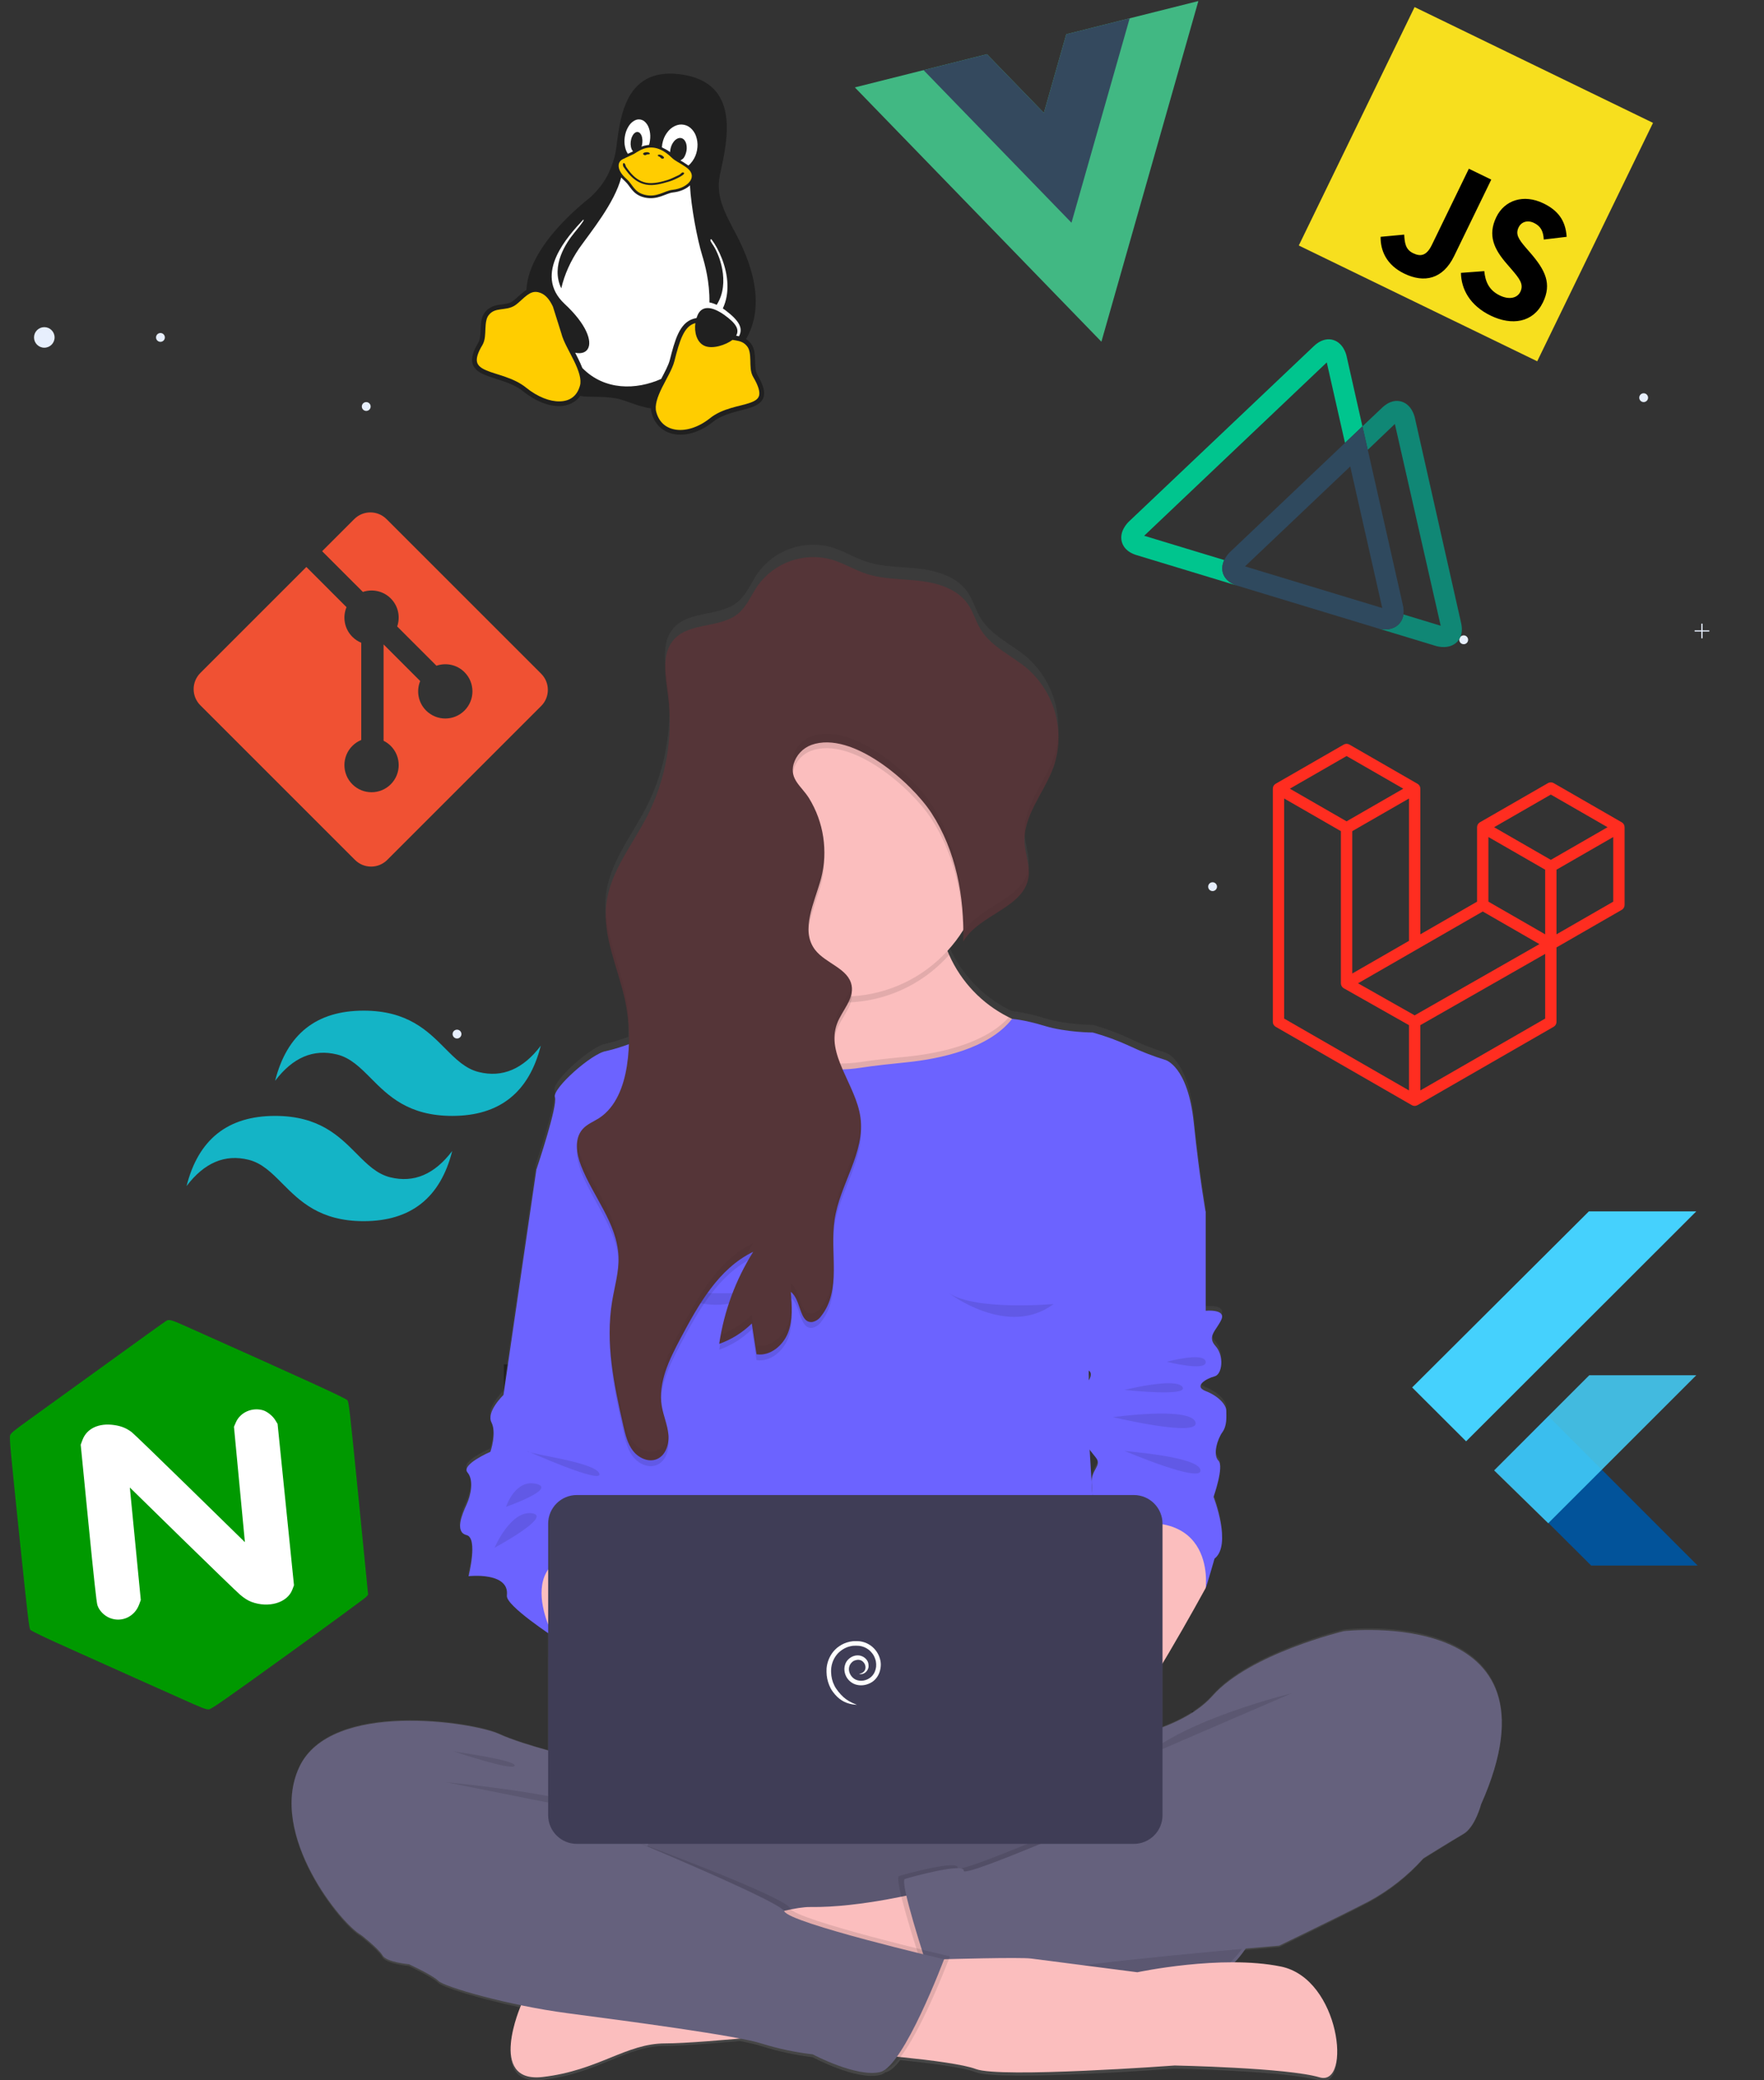 <svg width="747" height="881" viewBox="0 0 747 881" fill="none" xmlns="http://www.w3.org/2000/svg">
<rect x="0" y="0" width="747" height="881" fill="#333333" stroke="none"/>
<g clip-path="url(#clip0)">
<path d="M18.763 147.252C21.168 147.252 23.117 145.303 23.117 142.899C23.117 140.495 21.168 138.546 18.763 138.546C16.359 138.546 14.409 140.495 14.409 142.899C14.409 145.303 16.359 147.252 18.763 147.252Z" fill="#E7EFFD"/>
<path d="M67.945 144.768C68.977 144.768 69.814 143.931 69.814 142.899C69.814 141.867 68.977 141.03 67.945 141.03C66.912 141.03 66.075 141.867 66.075 142.899C66.075 143.931 66.912 144.768 67.945 144.768Z" fill="#E7EFFD"/>
<path d="M155.092 174.021C156.124 174.021 156.961 173.184 156.961 172.152C156.961 171.12 156.124 170.283 155.092 170.283C154.059 170.283 153.222 171.12 153.222 172.152C153.222 173.184 154.059 174.021 155.092 174.021Z" fill="#E7EFFD"/>
<path d="M696.04 170.283C697.072 170.283 697.909 169.447 697.909 168.414C697.909 167.382 697.072 166.545 696.04 166.545C695.007 166.545 694.17 167.382 694.17 168.414C694.17 169.447 695.007 170.283 696.04 170.283Z" fill="#E7EFFD"/>
<path opacity="0.4" d="M537.93 724.733H504.725V747.137H537.93V724.733Z" fill="black"/>
<path opacity="0.4" d="M627.574 724.733H594.368V747.137H627.574V724.733Z" fill="black"/>
<path opacity="0.4" d="M379.403 577.794H213.399V597.819H379.403V577.794Z" fill="black"/>
<path opacity="0.4" d="M379.403 641.687H213.399V661.711H379.403V641.687Z" fill="black"/>
<path d="M130.234 326.311H127.378V323.456H126.867V326.311H124.011V326.822H126.867V329.678H127.378V326.822H130.234V326.311Z" fill="#E7EFFD"/>
<path d="M723.846 266.958H720.99V264.102H720.468V266.958H717.623V267.468H720.468V270.324H720.99V267.468H723.846V266.958Z" fill="#E7EFFD"/>
<path d="M197.887 255.407H195.031V252.552H194.509V255.407H191.664V255.93H194.509V258.774H195.031V255.93H197.887V255.407Z" fill="#E7EFFD"/>
<path d="M193.533 439.795C194.566 439.795 195.403 438.958 195.403 437.926C195.403 436.893 194.566 436.057 193.533 436.057C192.501 436.057 191.664 436.893 191.664 437.926C191.664 438.958 192.501 439.795 193.533 439.795Z" fill="#E7EFFD"/>
<path d="M619.83 272.82C620.862 272.82 621.699 271.983 621.699 270.951C621.699 269.919 620.862 269.082 619.83 269.082C618.797 269.082 617.96 269.919 617.96 270.951C617.96 271.983 618.797 272.82 619.83 272.82Z" fill="#E7EFFD"/>
<path d="M513.491 377.365C514.523 377.365 515.36 376.528 515.36 375.496C515.36 374.464 514.523 373.627 513.491 373.627C512.458 373.627 511.621 374.464 511.621 375.496C511.621 376.528 512.458 377.365 513.491 377.365Z" fill="#E7EFFD"/>
<path d="M569.093 690.071C569.093 690.071 529.257 699.705 513.491 717.733C508.208 723.758 500.371 728.099 492.279 731.199V704.001C501.393 688.701 510.577 671.683 510.577 671.683C510.995 670.847 514.315 659.111 514.315 659.111C521.792 653.237 513.897 632.714 513.897 632.714C513.897 632.714 518.472 619.724 515.975 617.205C513.479 614.686 515.557 607.988 517.636 605.051C519.714 602.114 519.296 598.341 519.296 595.834C519.296 593.327 515.975 589.542 510.577 587.453C505.178 585.363 510.994 582.008 514.315 581.161C517.636 580.314 518.471 572.362 514.733 568.171C510.994 563.981 515.151 561.473 517.218 556.865C519.284 552.256 510.542 553.092 510.542 553.092V510.721C510.542 510.721 508.045 496.896 505.561 472.588C503.076 448.28 493.521 445.773 493.521 445.773C488.403 444.183 483.409 442.22 478.578 439.899C473.493 437.516 468.219 435.555 462.812 434.037C462.812 434.037 451.608 434.037 442.47 431.227C433.333 428.418 428.596 428.221 428.596 428.221L427.098 427.478C415.862 421.766 406.961 412.328 401.915 400.779C401.66 400.198 401.428 399.618 401.196 399.061C403.677 396.342 405.897 393.396 407.825 390.262V390.192C407.825 390.621 407.825 391.051 407.825 391.48C407.825 391.655 407.825 391.84 407.825 392.014C407.825 393.048 407.825 394.081 407.825 395.114V395.218C414.443 383.529 433.647 380.859 435.469 367.509C435.552 366.901 435.595 366.289 435.597 365.675V365.594C435.597 365.153 435.597 364.7 435.597 364.247C435.353 360.521 434.076 356.806 433.832 353.045C433.751 351.967 433.751 350.885 433.832 349.806V349.876C434.691 339.51 442.505 330.49 446.081 320.426C447.043 317.718 447.671 314.904 447.95 312.044V311.963C448.043 311.104 448.101 310.234 448.125 309.363C448.125 309.154 448.125 308.933 448.125 308.724C448.125 308.121 448.125 307.564 448.125 306.914C448.016 301.559 446.811 296.283 444.585 291.411C442.358 286.54 439.157 282.176 435.179 278.589C428.561 272.843 419.819 269.233 415.233 261.722C413.096 258.24 412.051 254.107 409.718 250.741C405.329 244.379 397.271 241.791 389.643 240.874C382.015 239.957 374.178 240.258 366.887 237.867C361.709 236.172 357.018 233.166 351.794 231.657C346.101 230.134 340.079 230.388 334.536 232.387C328.992 234.385 324.193 238.031 320.783 242.835C318.031 246.852 316.231 251.658 312.516 254.792C304.911 261.223 292.012 258.437 285.348 265.843C281.691 269.918 281.273 275.467 281.714 281.131C281.714 281.201 281.714 281.271 281.714 281.34C281.714 281.77 281.795 282.211 281.842 282.652C281.842 282.861 281.842 283.07 281.842 283.267C281.842 283.465 281.842 283.708 281.923 283.929C282.155 285.961 282.445 287.98 282.701 289.931C282.701 290.232 282.77 290.523 282.805 290.824L283.014 292.647C283.014 293.088 283.084 293.529 283.13 293.97C283.177 294.411 283.212 295.131 283.246 295.619C283.281 296.106 283.246 296.478 283.328 296.919C284.072 312.389 280.792 327.787 273.807 341.611C267.526 353.927 258.191 365.28 256.566 379.036C256.313 381.291 256.251 383.562 256.38 385.827C256.38 386.094 256.38 386.361 256.38 386.628C256.38 386.895 256.45 387.441 256.485 387.847C256.519 388.253 256.577 388.787 256.636 389.252C256.636 389.519 256.705 389.786 256.74 390.053C256.821 390.668 256.914 391.283 257.019 391.91L257.088 392.305C258.737 401.684 262.476 410.878 264.461 420.35C265.205 423.844 265.702 427.385 265.947 430.949C265.942 430.972 265.942 430.996 265.947 431.018C266.017 432.179 266.075 433.282 266.11 434.42C266.11 435.952 266.11 437.496 266.11 439.063C262.958 440.274 259.726 441.267 256.438 442.035C250.633 442.871 233.601 457.961 234.843 461.769C236.085 465.577 227.227 491.951 226.983 492.752L213.05 589.101C213.05 589.101 205.655 596.229 207.965 600.837C210.276 605.446 207.512 613.409 207.512 613.409C207.512 613.409 195.02 618.853 197.794 622.208C200.569 625.563 199.304 631.843 197.4 636.034C195.496 640.224 192.372 647.77 197.4 649.023C202.427 650.277 198.259 666.633 198.259 666.633C198.259 666.633 215.779 664.613 214.513 675.014C214.095 678.323 226.762 687.424 232.045 691.069V741.147C224.951 739.162 216.615 736.585 211.297 734.101C200.511 729.075 139.917 719.44 126.635 748.356C113.353 777.272 144.898 815.824 152.781 820.014C152.781 820.014 160.258 825.877 161.919 828.814C163.579 831.75 173.123 832.586 173.123 832.586C173.123 832.586 183.084 837.23 185.569 839.702C187.403 841.56 202.578 846.377 220.562 850.15C220.562 850.15 206.038 883.582 229.734 880.831C253.431 878.079 264.972 866.413 281.679 866.413C288.355 866.413 300.755 865.473 313.236 864.358C316.371 864.913 319.472 865.645 322.524 866.552C329.556 868.763 336.777 870.317 344.096 871.196C344.096 871.196 362.777 881.249 372.739 878.729C373.56 878.498 374.326 878.104 374.991 877.569H375.223C377.035 877.116 379.09 875.247 381.226 872.426C393.684 873.703 407.93 875.514 413.224 877.58C423.546 881.562 497.376 876.048 497.376 876.048C497.376 876.048 545.071 876.988 558.736 881.121C572.401 885.253 567.548 838.924 542.331 833.712C535.599 832.362 528.75 831.686 521.885 831.692C523.632 829.891 525.228 827.95 526.657 825.888C535.736 825.064 541.75 824.553 541.75 824.553C541.75 824.553 565.818 812.817 579.519 805.69C588.266 800.933 596.122 794.696 602.739 787.256C602.739 787.256 614.768 779.71 619.748 776.808C624.729 773.906 627.214 764.236 627.214 764.236C664.959 678.741 569.093 690.071 569.093 690.071ZM461.024 582.833C461.024 581.428 461.024 580.012 461.024 578.607C462.37 579.559 462.173 581.056 461.024 582.821V582.833ZM461.418 612.469C462.428 613.792 463.404 614.999 464.1 615.951C466.782 619.434 461.929 621.059 462.278 626.828C462.359 628.117 462.475 629.916 462.591 631.913C462.08 623.59 461.662 616.741 461.418 612.457V612.469Z" fill="url(#paint0_linear)"/>
<path d="M245.397 744.711C245.397 744.711 222.176 739.314 211.367 734.334C200.558 729.354 139.987 719.811 126.704 748.449C113.422 777.087 144.968 815.244 152.851 819.4C160.734 823.555 237.513 766.686 237.513 766.686L298.073 792.224L309.683 752.593L245.397 744.711Z" fill="#65617D"/>
<path d="M491.895 752.593H313.782C290.165 752.593 271.021 771.735 271.021 795.347V801.534C271.021 825.146 290.165 844.288 313.782 844.288H491.895C515.512 844.288 534.656 825.146 534.656 801.534V795.347C534.656 771.735 515.512 752.593 491.895 752.593Z" fill="#65617D"/>
<path opacity="0.1" d="M534.656 798.434C534.665 807.453 532.007 816.274 527.017 823.787C525.32 826.333 523.375 828.705 521.212 830.868C516.958 835.133 511.904 838.515 506.339 840.82C500.773 843.124 494.808 844.307 488.784 844.299H316.882C304.718 844.299 293.054 839.468 284.453 830.869C275.852 822.27 271.021 810.607 271.021 798.446C271.021 786.285 275.852 774.622 284.453 766.023C293.054 757.424 304.718 752.593 316.882 752.593H488.796C500.957 752.593 512.62 757.422 521.22 766.019C529.82 774.615 534.653 786.275 534.656 798.434Z" fill="black"/>
<path d="M391.118 801.116C391.118 801.116 364.681 807.907 343.109 807.605C321.537 807.303 220.632 849.221 220.632 849.221C220.632 849.221 206.108 882.328 229.804 879.589C253.501 876.849 265.041 865.357 281.749 865.357C298.456 865.357 351.016 859.553 351.016 859.553L401.59 822.197L391.118 801.116Z" fill="#FBBEBE"/>
<path d="M407.663 488.7L360.246 498.045L357.169 498.66C357.169 498.66 319.68 488.7 318.437 487.864C317.195 487.029 283.165 441.187 283.165 441.187C283.165 441.187 300.372 441.373 313.886 433.584C314.374 433.305 314.85 433.003 315.326 432.713C321.269 429.13 325.783 423.595 328.097 417.053C328.341 416.369 328.55 415.66 328.747 414.918C330.187 409.369 330.28 402.647 328.353 394.51C323.708 375.159 334.39 369.831 348.543 370.295C368.989 370.968 396.819 383.726 396.819 383.726C397.179 390.238 398.66 396.639 401.196 402.647C401.416 403.205 401.66 403.808 401.916 404.342C406.993 415.799 415.895 425.135 427.098 430.751L428.596 431.494C430.105 432.214 431.696 432.899 433.345 433.514C469.499 447.212 407.663 488.7 407.663 488.7Z" fill="#FBBEBE"/>
<path opacity="0.1" d="M401.962 404.342C392.945 414.549 380.713 421.373 367.29 423.684C353.866 425.995 340.056 423.656 328.144 417.053C330.187 411.11 330.57 403.715 328.399 394.51C317.195 347.206 396.9 383.726 396.9 383.726C397.293 390.853 399.009 397.844 401.962 404.342Z" fill="black"/>
<path d="M416.928 362.32C416.947 373.499 413.808 384.456 407.872 393.93C405.939 397.037 403.72 399.955 401.242 402.648C390.784 414.108 376.259 421.024 360.768 421.917C359.607 421.999 358.365 422.034 357.158 422.034C345.339 422.034 333.785 418.529 323.958 411.964C314.131 405.399 306.471 396.068 301.948 385.15C297.425 374.232 296.242 362.219 298.548 350.629C300.853 339.039 306.545 328.393 314.902 320.037C323.26 311.681 333.907 305.991 345.499 303.685C357.091 301.38 369.107 302.563 380.026 307.085C390.946 311.607 400.279 319.265 406.845 329.091C413.411 338.917 416.916 350.468 416.916 362.285L416.928 362.32Z" fill="#FBBEBE"/>
<path opacity="0.1" d="M407.663 488.7L360.246 498.045L357.169 498.66C357.169 498.66 319.68 488.7 318.437 487.865C317.195 487.029 283.165 441.187 283.165 441.187C283.165 441.187 300.372 441.373 313.886 433.584C314.374 433.305 314.85 433.003 315.326 432.713C319.622 437.357 333.682 450.486 355.776 450.393C358.613 450.394 361.445 450.188 364.252 449.778C370.916 448.756 377.638 448.094 384.349 447.456C397.202 446.109 416.858 442.209 427.18 430.856L428.677 431.599C430.187 432.319 431.777 433.003 433.426 433.619C469.499 447.212 407.663 488.7 407.663 488.7Z" fill="black"/>
<path d="M461.198 609.857C461.604 618.992 468.257 721.889 468.257 721.889H261.164L262.569 657.103L263.73 605.283L264.101 588.277L265.761 529.364L259.759 524.071L227.134 495.329C227.378 494.562 236.225 468.339 234.994 464.648C233.763 460.956 250.772 445.981 256.589 445.146C259.895 444.378 263.146 443.389 266.319 442.186C276.106 438.703 289.168 433.688 290.607 434.478C292.639 435.569 313.004 433.677 313.828 433.595C313.828 433.595 328.852 453.016 355.695 452.9C358.521 452.886 361.343 452.661 364.136 452.227C370.8 451.205 377.522 450.544 384.233 449.847C397.736 448.442 418.727 444.205 428.561 431.506C428.561 431.506 433.31 431.703 442.436 434.478C451.561 437.252 462.777 437.264 462.777 437.264C468.181 438.767 473.455 440.708 478.544 443.068C483.377 445.362 488.371 447.302 493.486 448.872C493.486 448.872 503.03 451.356 505.526 475.42C508.022 499.484 510.542 513.182 510.542 513.182L461.198 555.913C461.198 555.913 460.792 600.686 461.198 609.857Z" fill="#6C63FF"/>
<path d="M227.145 681.643L234.402 693.263L261.582 702.84L280.263 668.781L263.044 657.161L235.447 646.377L219.68 655.501L227.145 681.643Z" fill="#FBBEBE"/>
<path d="M459.12 738.895C459.12 738.895 497.712 735.993 513.491 718.151C529.269 700.309 569.093 690.767 569.093 690.767C569.093 690.767 664.959 679.565 627.144 764.213C627.144 764.213 624.66 773.755 619.679 776.657C614.698 779.559 602.67 787.035 602.67 787.035L455.416 774.173L459.12 738.895Z" fill="#65617D"/>
<path opacity="0.1" d="M534.656 798.435C534.665 807.454 532.007 816.274 527.017 823.787C502.24 825.981 447.37 831.135 435.887 834.339C421.781 838.251 393.231 831.437 390.108 830.671L389.818 830.601C389.818 830.601 384.314 813.909 381.69 803.229C380.529 798.377 379.914 794.766 380.68 794.499C383.176 793.675 406.002 787.442 405.584 791.017C405.166 794.592 474.085 764.248 474.085 764.248L476.198 790.808C483.199 798.818 534.656 786.907 534.656 798.435Z" fill="black"/>
<path d="M605.619 776.239L602.716 787.035C596.086 794.411 588.23 800.584 579.495 805.283C565.795 812.341 541.727 823.961 541.727 823.961C541.727 823.961 453.338 831.425 438.395 835.569C423.453 839.714 392.325 831.831 392.325 831.831C392.325 831.831 380.715 796.565 383.2 795.729C385.684 794.894 408.51 788.683 408.104 792.247C407.697 795.811 476.605 765.478 476.605 765.478L605.619 776.239Z" fill="#65617D"/>
<path d="M359.515 869.269C359.515 869.269 402.96 872.298 413.294 876.234C423.627 880.169 497.445 874.724 497.445 874.724C497.445 874.724 545.14 875.653 558.806 879.739C572.471 883.825 567.618 837.949 542.4 832.807C517.183 827.664 481.644 835.233 481.644 835.233C481.644 835.233 441.542 830.067 436.677 829.429C431.812 828.79 399.779 829.719 399.779 829.719L359.515 869.269Z" fill="#FBBEBE"/>
<path opacity="0.1" d="M188.785 754.752C188.785 754.752 246.209 759.918 262 769.332L188.785 754.752Z" fill="black"/>
<path opacity="0.1" d="M546.963 717.095C546.963 717.095 501.997 728.03 484.372 744.119L546.963 717.095Z" fill="black"/>
<path opacity="0.1" d="M192.129 741.692C193.046 741.994 218.565 745.337 217.95 747.764C217.335 750.19 192.129 741.692 192.129 741.692Z" fill="black"/>
<path opacity="0.1" d="M152.026 805.701L155.347 818.157C155.347 818.157 162.812 823.961 164.473 826.863C166.133 829.765 175.677 830.601 175.677 830.601C175.677 830.601 185.638 835.163 188.135 837.647C190.631 840.132 217.59 848.025 242.912 851.345C268.234 854.665 315.117 860.887 325.078 864.207C332.117 866.39 339.342 867.917 346.662 868.769C346.662 868.769 365.331 878.729 375.293 876.245C385.255 873.761 402.264 828.523 402.264 828.523C402.264 828.523 336.7 813.177 334.622 808.197C332.544 803.217 269.465 779.989 269.465 779.989L232.115 780.871L152.026 805.701Z" fill="black"/>
<path d="M149.53 806.943L152.851 819.399C152.851 819.399 160.328 825.203 161.988 828.105C163.648 831.007 173.192 831.843 173.192 831.843C173.192 831.843 183.154 836.405 185.638 838.901C188.123 841.397 215.105 849.267 240.416 852.587C265.726 855.907 312.632 862.129 322.594 865.449C329.63 867.625 336.851 869.148 344.166 870C344.166 870 362.847 879.948 372.808 877.464C382.77 874.98 399.779 829.742 399.779 829.742C399.779 829.742 334.204 814.396 332.138 809.416C330.071 804.436 237.513 766.685 237.513 766.685L208.488 760.045L149.53 806.943Z" fill="#65617D"/>
<path d="M234.39 491.185L227.134 495.34L213.201 590.773C213.201 590.773 205.806 597.831 208.116 602.381C210.426 606.932 207.663 614.825 207.663 614.825C207.663 614.825 195.171 620.223 197.945 623.543C200.72 626.863 199.455 633.085 197.551 637.229C195.647 641.373 192.523 648.838 197.551 650.091C202.578 651.345 198.41 667.504 198.41 667.504C198.41 667.504 215.93 665.507 214.664 675.792C214.142 679.948 234.471 693.205 234.471 693.205C234.471 693.205 211.367 651.299 263.126 657.103L267.573 633.48C267.573 633.48 272.019 620.177 267.573 616.067C263.126 611.958 268.571 592.212 268.571 592.212L269.546 506.531L234.39 491.185Z" fill="#6C63FF"/>
<path opacity="0.1" d="M223.117 614.431C224.034 615.951 251.98 619.074 253.803 624.031C255.625 628.987 223.117 614.431 223.117 614.431Z" fill="black"/>
<path opacity="0.1" d="M214.304 638.123C214.304 638.123 218.101 626.271 227.076 628.395C236.05 630.519 214.304 638.123 214.304 638.123Z" fill="black"/>
<path opacity="0.1" d="M209.451 655.431C209.451 655.431 216.127 639.632 225.241 640.851C234.355 642.07 209.451 655.431 209.451 655.431Z" fill="black"/>
<path d="M513.491 655.083L510.577 672.496C510.577 672.496 480.703 727.275 475.304 728.1C469.906 728.924 440.473 691.591 440.473 691.591L432.59 655.071L463.624 649.186L477.406 635.569C477.406 635.569 512.237 638.901 513.491 655.083Z" fill="#FBBEBE"/>
<path d="M499.373 505.3L510.576 513.183V555.089C510.576 555.089 519.296 554.253 517.218 558.827C515.139 563.4 510.994 565.873 514.733 570.029C518.471 574.184 517.636 582.055 514.315 582.891C510.994 583.727 505.189 587.035 510.576 589.113C515.964 591.191 519.296 594.917 519.296 597.413C519.296 599.909 519.714 603.635 517.636 606.537C515.557 609.439 513.491 616.079 515.975 618.575C518.46 621.071 513.897 633.921 513.897 633.921C513.897 633.921 521.792 654.259 514.315 660.063C514.315 660.063 510.994 671.671 510.576 672.507C510.576 672.507 515.813 632.122 463.601 649.198C463.601 649.198 462.638 633.805 462.278 628.105C461.918 622.406 466.782 620.734 464.1 617.333C461.418 613.932 454.708 606.119 457.877 604.053C461.047 601.987 459.956 598.249 458.702 595.335C457.448 592.421 453.071 592.433 457.041 588.904C461.012 585.375 463.369 582.067 461.035 580.407C458.702 578.747 454.65 573.337 457.877 570.853C461.105 568.369 461.198 532.267 461.198 532.267C461.198 532.267 474.48 479.158 499.373 505.3Z" fill="#6C63FF"/>
<path opacity="0.1" d="M494.101 576.692C494.101 576.692 510.054 572.362 510.577 576.692C511.099 581.022 494.101 576.692 494.101 576.692Z" fill="black"/>
<path opacity="0.1" d="M476.175 588.614C476.175 588.614 498.049 583.146 500.777 587.395C503.506 591.643 476.175 588.614 476.175 588.614Z" fill="black"/>
<path opacity="0.1" d="M471.31 600.152C471.31 600.152 504.121 595.59 506.246 602.277C508.371 608.963 471.31 600.152 471.31 600.152Z" fill="black"/>
<path opacity="0.1" d="M476.175 614.431C477.394 614.732 507.767 616.857 508.371 622.626C508.974 628.396 476.175 614.431 476.175 614.431Z" fill="black"/>
<path d="M480.134 633.131H244.282C237.569 633.131 232.126 638.573 232.126 645.285V768.717C232.126 775.429 237.569 780.871 244.282 780.871H480.134C486.848 780.871 492.29 775.429 492.29 768.717V645.285C492.29 638.573 486.848 633.131 480.134 633.131Z" fill="#3F3D56"/>
<path opacity="0.1" d="M275.688 542.575C275.688 542.575 300.627 561.636 319.912 547.114C319.912 547.114 287.31 550.074 275.688 542.575Z" fill="black"/>
<path opacity="0.1" d="M401.962 547.706C401.962 547.706 426.889 566.755 446.174 552.233C446.174 552.233 413.584 555.205 401.962 547.706Z" fill="black"/>
<path opacity="0.1" d="M416.928 362.32C416.947 373.499 413.808 384.456 407.872 393.93C407.372 377.295 403.46 360.648 394.404 346.753C386.114 333.984 360.908 311.708 343.585 317.918C341.773 318.582 340.144 319.664 338.828 321.076C337.513 322.488 336.549 324.19 336.015 326.044C334.297 332.568 339.324 335.331 342.552 340.473C348.025 349.384 350.164 359.945 348.589 370.283C348.369 371.675 348.079 373.054 347.719 374.416C344.99 384.654 338.744 396.367 345.187 404.76C349.681 410.564 359.34 412.631 360.652 419.851C360.772 420.533 360.811 421.226 360.769 421.917C360.467 426.804 356.299 431.111 354.476 435.905C352.339 441.559 353.547 447.177 355.764 452.854C358.644 460.26 363.242 467.747 364.356 475.571C365.471 483.395 363.067 490.662 360.234 498.01C357.552 504.975 354.429 511.882 353.384 519.137C351.376 532.928 356.438 548.878 347.753 559.767C346.871 561.084 345.508 562.004 343.957 562.332C338.395 562.912 339.313 552.918 334.866 549.563C335.342 555.367 335.795 561.427 333.705 566.859C331.615 572.292 326.112 576.912 320.353 575.995L318.368 562.959C314.449 566.816 309.733 569.768 304.551 571.607C306.591 557.744 311.503 544.46 318.971 532.603C304.354 539.638 295.832 554.868 288.227 569.193C283.49 578.143 278.579 587.917 280.239 597.912C280.913 601.986 282.666 605.863 283.049 609.961C283.432 614.059 281.946 618.853 278.126 620.409C274.794 621.767 270.905 620.142 268.501 617.425L268.083 616.926C267.851 616.624 267.631 616.311 267.422 615.997C267.007 615.367 266.638 614.708 266.319 614.024C265.28 611.57 264.502 609.014 263.996 606.397L263.741 605.236C259.875 588.277 256.392 570.783 259.225 553.626C260.27 547.311 262.174 541.042 261.941 534.634C261.767 531.021 261.031 527.457 259.759 524.071C256.369 514.575 249.844 505.857 246.128 496.292C246.088 496.227 246.056 496.157 246.035 496.083C244.085 491.022 243.121 484.695 246.732 480.632C248.59 478.531 251.376 477.475 253.698 475.989C260.92 471.288 264.147 462.361 265.483 453.84C266.084 450 266.386 446.119 266.388 442.232C276.176 438.749 289.237 433.735 290.677 434.524C292.709 435.615 313.073 433.723 313.898 433.642C320.098 430.066 325.508 424.808 328.155 417.111C328.399 416.427 328.608 415.718 328.805 414.975C319.51 409.961 311.71 402.573 306.199 393.563C300.689 384.554 297.666 374.246 297.437 363.688C297.208 353.13 299.782 342.7 304.896 333.46C310.011 324.221 317.484 316.501 326.553 311.089C335.622 305.676 345.964 302.764 356.526 302.648C367.088 302.532 377.491 305.217 386.677 310.43C395.863 315.642 403.503 323.196 408.819 332.321C414.135 341.447 416.937 351.818 416.939 362.378L416.928 362.32Z" fill="black"/>
<path d="M347.719 371.932C344.979 382.17 338.744 393.883 345.199 402.288C349.692 408.092 359.352 410.146 360.641 417.378C361.674 423.183 356.554 427.965 354.487 433.421C349.565 446.457 362.406 459.273 364.356 473.075C366.481 488.05 355.567 501.69 353.396 516.653C351.387 530.444 356.45 546.382 347.765 557.282C346.888 558.605 345.523 559.527 343.968 559.848C338.407 560.44 339.324 550.445 334.878 547.079C335.354 552.883 335.806 558.942 333.717 564.375C331.627 569.808 326.123 574.416 320.365 573.511L318.379 560.463C314.462 564.321 309.745 567.273 304.563 569.111C306.603 555.254 311.51 541.974 318.971 530.119C304.354 537.153 295.844 552.384 288.239 566.697C283.49 575.647 278.591 585.433 280.239 595.427C280.913 599.502 282.666 603.367 283.049 607.477C283.432 611.586 281.946 616.357 278.126 617.924C274.643 619.375 270.429 617.448 268.083 614.442C265.738 611.435 264.833 607.605 263.985 603.902C260.014 586.582 256.31 568.705 259.201 551.176C260.246 544.85 262.15 538.581 261.918 532.185C261.419 518.174 251.074 506.647 246.035 493.611C244.073 488.538 243.121 482.223 246.732 478.16C248.59 476.059 251.376 475.002 253.698 473.516C260.908 468.803 264.147 459.888 265.471 451.368C266.897 442.157 266.634 432.763 264.693 423.647C261.779 410.007 255.091 396.681 256.752 382.832C258.377 369.204 267.712 357.967 273.993 345.767C282.074 329.975 285.175 312.105 282.887 294.516C281.807 286.332 279.914 276.859 285.464 270.742C292.128 263.405 305.027 266.168 312.632 259.807C316.347 256.707 318.147 251.936 320.899 247.966C324.337 243.197 329.144 239.584 334.682 237.606C340.219 235.629 346.227 235.38 351.91 236.892C357.135 238.389 361.825 241.361 367.003 243.044C374.295 245.366 382.097 245.111 389.76 246.028C397.422 246.945 405.445 249.51 409.834 255.79C412.156 259.133 413.212 263.208 415.349 266.667C419.935 274.097 428.677 277.672 435.295 283.372C440.97 288.431 445.03 295.049 446.966 302.401C448.903 309.752 448.632 317.511 446.186 324.709C442.238 335.702 433.101 345.43 433.879 357.085C434.192 361.879 436.201 366.58 435.574 371.328C433.739 384.55 414.548 387.185 407.918 398.77C408.452 379.779 404.807 360.219 394.439 344.304C386.149 331.535 360.943 309.247 343.62 315.457C341.81 316.124 340.182 317.207 338.867 318.619C337.552 320.03 336.588 321.73 336.05 323.583C334.332 330.095 339.359 332.87 342.587 338.012C345.677 343.032 347.724 348.622 348.605 354.45C349.487 360.278 349.186 366.223 347.719 371.932Z" fill="#553538"/>
<g opacity="0.2">
<path opacity="0.2" d="M266.319 437.728C266.463 431.763 265.906 425.802 264.658 419.968C262.185 408.359 257.007 396.995 256.531 385.34C255.858 398.318 261.93 410.878 264.658 423.647C265.648 428.279 266.204 432.993 266.319 437.728Z" fill="black"/>
<path opacity="0.2" d="M315.778 531.93C316.789 530.085 317.834 528.251 318.96 526.463C304.354 533.498 295.832 548.728 288.227 563.052C283.827 571.329 279.311 580.337 279.984 589.554C280.541 581.649 284.431 573.941 288.227 566.779C295.263 553.534 303.088 539.534 315.778 531.93Z" fill="black"/>
<path opacity="0.2" d="M282.979 607.001C282.538 610.136 280.982 613.107 278.126 614.28C274.643 615.719 270.429 613.804 268.095 610.797C265.761 607.791 264.832 603.972 263.985 600.257C261.152 587.883 258.458 575.206 258.18 562.588C257.901 576.437 260.85 590.39 263.985 603.995C264.832 607.698 265.75 611.54 268.095 614.535C270.44 617.53 274.608 619.457 278.126 618.018C281.946 616.451 283.444 611.68 283.061 607.57C282.979 607.373 282.979 607.187 282.979 607.001Z" fill="black"/>
<path opacity="0.2" d="M349.065 359.465C348.93 362.445 348.479 365.402 347.719 368.287C345.698 375.867 341.751 384.272 342.459 391.504C343.016 385.189 346.035 378.317 347.719 371.99C348.795 367.907 349.249 363.684 349.065 359.465Z" fill="black"/>
<path opacity="0.2" d="M283.572 304.07C283.669 299.643 283.428 295.215 282.852 290.825C282.422 287.598 281.876 284.161 281.691 280.807C281.424 285.276 282.236 290.093 282.852 294.563C283.266 297.716 283.506 300.89 283.572 304.07Z" fill="black"/>
<path opacity="0.2" d="M360.652 417.495C360.652 417.39 360.652 417.309 360.571 417.205C359.689 421.523 356.136 425.47 354.499 429.811C353.527 432.403 353.177 435.186 353.477 437.937C353.618 436.435 353.962 434.959 354.499 433.549C356.554 428.082 361.674 423.253 360.652 417.495Z" fill="black"/>
<path opacity="0.2" d="M261.918 528.54C261.407 514.529 251.074 503.002 246.024 489.966C245.218 487.914 244.672 485.769 244.398 483.581C244.118 487.037 244.676 490.509 246.024 493.704C250.993 506.566 261.047 517.884 261.86 531.582C261.918 530.572 261.953 529.55 261.918 528.54Z" fill="black"/>
<path opacity="0.2" d="M394.438 340.659C386.137 327.89 360.943 305.602 343.62 311.813C341.808 312.479 340.178 313.562 338.862 314.973C337.545 316.384 336.578 318.085 336.039 319.939C335.629 321.36 335.585 322.861 335.911 324.303C335.911 324.094 335.981 323.885 336.039 323.676C336.576 321.822 337.543 320.121 338.86 318.709C340.177 317.297 341.807 316.215 343.62 315.551C360.943 309.34 386.137 331.663 394.438 344.397C403.82 358.815 407.686 376.216 407.941 393.477C408.185 374.962 404.481 356.075 394.438 340.659Z" fill="black"/>
<path opacity="0.2" d="M435.539 367.649C433.716 380.836 414.64 383.494 407.941 395.01C407.941 396.275 407.941 397.552 407.941 398.817C414.559 387.209 433.763 384.597 435.585 371.375C435.748 370.076 435.748 368.762 435.585 367.463C435.576 367.526 435.56 367.588 435.539 367.649Z" fill="black"/>
<path opacity="0.2" d="M446.151 321.018C442.203 332.023 433.066 341.739 433.844 353.405C433.844 353.568 433.844 353.742 433.844 353.916C434.703 343.643 442.517 334.728 446.093 324.756C447.703 320.201 448.393 315.371 448.125 310.547C447.997 314.117 447.332 317.647 446.151 321.018Z" fill="black"/>
<path opacity="0.2" d="M347.765 553.661C346.888 554.986 345.524 555.912 343.968 556.238C338.407 556.83 339.324 546.835 334.878 543.469C334.994 544.792 335.098 546.127 335.168 547.462C339.301 551.037 338.535 560.545 343.968 559.964C344.739 559.807 345.471 559.5 346.122 559.06C346.774 558.619 347.332 558.055 347.765 557.399C352.723 551.177 353.199 543.318 353.071 535.157C352.943 541.96 351.956 548.449 347.765 553.661Z" fill="black"/>
<path opacity="0.2" d="M333.705 560.766C331.592 566.21 326.112 570.818 320.341 569.901C319.683 565.56 319.026 561.211 318.368 556.854C314.62 560.531 310.148 563.389 305.236 565.246C304.981 566.57 304.737 567.905 304.54 569.24C309.726 567.402 314.446 564.45 318.368 560.591C319.026 564.948 319.683 569.298 320.341 573.639C326.147 574.545 331.592 569.948 333.705 564.503C335.002 560.711 335.52 556.695 335.226 552.698C335.165 555.452 334.651 558.178 333.705 560.766Z" fill="black"/>
<path opacity="0.2" d="M353.396 513.032C352.948 516.538 352.781 520.074 352.897 523.607C352.915 521.319 353.082 519.036 353.396 516.77C355.474 502.503 365.471 489.444 364.565 475.293C363.764 488.085 355.288 500.03 353.396 513.032Z" fill="black"/>
</g>
<path d="M361.078 695.05C359.44 695.235 357.782 695.755 356.425 696.514C355.862 696.83 354.856 697.508 354.428 697.871C353.977 698.248 353.183 699.057 352.836 699.497C351.24 701.493 350.234 704.024 350.029 706.529C349.972 707.238 350.002 708.722 350.091 709.515C350.303 711.415 350.866 713.276 351.737 714.948C352.057 715.565 352.292 715.931 352.863 716.682C355.068 719.607 357.62 721.21 360.982 721.784C361.514 721.873 362.597 722 362.825 722C362.886 722 362.666 721.892 362.273 721.734C360.076 720.852 358.638 720 357.204 718.74C355.766 717.476 354.07 715.334 353.353 713.87C352.439 712.012 352.019 710.305 351.938 708.128C351.838 705.392 352.682 702.799 354.347 700.741C355.6 699.188 357.551 697.89 359.451 697.343C359.918 697.208 360.627 697.058 361.136 696.984C361.707 696.907 363.387 696.919 363.97 697.008C365.404 697.223 366.66 697.74 367.763 698.564C368.411 699.046 369.286 699.99 369.76 700.718C370.246 701.462 370.704 702.606 370.909 703.589C371.032 704.179 371.078 705.2 371.009 705.816C370.889 706.857 370.531 707.962 370.057 708.756C368.796 710.856 366.306 712.055 363.865 711.731C362.709 711.577 361.834 711.161 361.028 710.375C359.49 708.868 359.05 706.641 359.96 704.976C360.365 704.24 361.082 703.554 361.734 703.273C362.038 703.142 362.728 702.965 363.087 702.922C363.704 702.853 364.386 702.999 364.933 703.319C365.307 703.539 365.847 704.09 366.067 704.479C366.899 705.959 366.549 707.608 365.23 708.379C364.933 708.556 364.37 708.76 364.058 708.806C363.773 708.849 363.769 708.887 364.047 708.937C364.463 709.014 365.057 708.972 365.461 708.833C366.714 708.402 367.667 707.188 367.805 705.855C367.84 705.504 367.782 704.741 367.694 704.352C367.428 703.2 366.529 702.132 365.307 701.524C363.337 700.537 360.801 701.08 359.124 702.841C358.549 703.446 358.16 704.094 357.898 704.888C357.489 706.113 357.458 707.207 357.786 708.529C358.341 710.745 360.064 712.617 362.212 713.33C364.151 713.977 366.34 713.812 368.287 712.872C369.228 712.417 369.818 712.008 370.485 711.338C371.926 709.901 372.794 707.901 372.971 705.6C373.064 704.464 372.937 703.473 372.543 702.183C371.792 699.724 370.037 697.551 367.79 696.291C366.695 695.674 365.616 695.308 364.297 695.1C363.603 694.992 361.83 694.965 361.078 695.05Z" fill="white"/>
<path d="M451.535 14.506L442.051 47.824L417.939 22.952L362 37.016L466.41 144.714L507.473 0.443L451.535 14.506Z" fill="#41B883"/>
<path d="M451.535 14.506L442.051 47.824L417.939 22.952L391.095 29.701L453.74 94.319L478.379 7.758L451.535 14.506Z" fill="#34495E"/>
<rect x="602.088" y="11.818" width="100.381" height="100.381" transform="rotate(25.904 602.088 11.818)" fill="black"/>
<path fill-rule="evenodd" clip-rule="evenodd" d="M599.035 3L700 52.035L650.965 153L550 103.965L599.035 3ZM635.11 125.125C630.43 122.853 628.97 119.127 628.549 114.819L618.663 115.553C618.776 122.41 622.429 129.373 631.24 133.652C640.252 138.029 649.234 136.608 653.383 128.066C657.231 120.142 654.391 114.408 648.009 107.036L646.131 104.868C642.916 101.128 641.713 99.12 643.095 96.274C644.214 93.971 646.831 93.063 649.61 94.413C652.335 95.736 653.531 97.737 653.742 101.444L663.434 100.288C662.978 93.274 659.661 89.068 653.629 86.138C645.156 82.023 637.103 84.807 633.648 91.923C629.896 99.647 632.67 105.51 638.099 111.752L639.977 113.922C643.385 117.916 645.405 120.321 643.825 123.575C642.507 126.289 639.041 127.035 635.11 125.125ZM598.37 107.209C595.11 105.626 594.84 102.731 594.634 99.363L584.64 100.288C584.578 106.11 587.068 112.178 594.664 115.867C603.072 119.95 611.003 118.275 615.774 108.452L631.504 76.063L622.017 71.455L606.349 103.716C604.046 108.458 601.487 108.723 598.37 107.209Z" fill="#F7DF1E"/>
<g clip-path="url(#clip1)">
<rect x="24.546" y="594.54" width="102.333" height="101.333" transform="rotate(-5.804 24.546 594.54)" fill="white"/>
<path d="M70.549 559.273C70.293 559.4 66.48 562.099 62.111 565.257C57.741 568.416 48.753 574.925 42.134 579.685C24.685 592.281 19.378 596.104 11.639 601.715C5.894 605.851 4.629 606.918 4.289 607.857C3.922 608.866 4.361 613.512 8.058 649.221C11.903 686.054 12.29 689.533 12.898 690.242C13.284 690.739 19.8 693.862 30.504 698.638C39.808 702.818 51.956 708.284 57.466 710.74C62.976 713.195 71.895 717.214 77.299 719.613C85.583 723.327 87.329 724.021 88.457 723.906C89.581 723.759 94.246 720.537 122.09 700.451C139.851 687.623 154.725 676.729 155.142 676.218L155.891 675.338L151.85 634.604C147.952 595.598 147.744 593.877 147.082 592.973C146.424 592.102 128.962 584.127 78.698 561.661C72.767 559.014 71.695 558.688 70.549 559.273ZM48.408 603.506C51.401 603.939 53.535 604.828 55.747 606.479C56.544 607.068 67.656 617.833 80.453 630.336L103.708 653.101L101.392 628.677L99.074 604.219L99.916 602.291C101.767 598.082 106.834 595.858 111.467 597.263C113.196 597.791 115.571 599.728 116.582 601.434L117.546 603.011L121.022 637.202L124.494 671.359L123.807 673.171C121.697 678.78 113.76 681.128 106.409 678.357C104.909 677.773 103.368 676.79 101.681 675.353C100.322 674.185 89.25 663.483 77.084 651.586L54.982 629.943L57.303 653.764L59.624 677.585L58.888 679.569C56.992 684.654 51.554 687.184 46.599 685.241C44.123 684.287 41.99 682.091 41.253 679.787C40.873 678.687 39.701 667.816 37.448 644.994L34.176 611.821L34.913 609.837C36.726 604.928 41.876 602.528 48.408 603.506Z" fill="#009900"/>
</g>
<path fill-rule="evenodd" clip-rule="evenodd" d="M517.774 242.224C517.725 242.003 517.688 241.779 517.667 241.554C517.496 240.053 517.764 238.536 518.437 237.185L484.519 226.892L561.844 153.48L569.566 187.593L576.941 180.558L570.226 150.767C570.045 149.911 568.797 145.256 564.596 143.981C562.698 143.405 559.727 143.402 556.335 146.617L478.025 220.906C477.356 221.551 474.009 224.993 475.005 229.246C475.462 231.18 476.902 233.756 481.385 235.117L524.156 248.095C519.7 246.743 518.223 244.188 517.774 242.224Z" fill="#00C58E"/>
<path fill-rule="evenodd" clip-rule="evenodd" d="M618.681 263.587L599.15 176.931C598.953 176.021 597.724 171.356 593.509 170.077C591.61 169.5 588.645 169.481 585.252 172.697L576.941 180.558L579.192 190.514L590.682 179.552L610.09 264.996L594.304 260.206C594.141 261.472 593.652 262.673 592.887 263.693C592.722 263.92 592.537 264.132 592.335 264.326L592.119 264.555C588.899 267.528 584.251 266.33 583.354 266.058L608.05 273.552C608.961 273.829 613.595 275.022 616.815 272.049C618.257 270.69 619.769 268.128 618.681 263.587Z" fill="#108775"/>
<path d="M592.12 264.555L592.336 264.327C592.538 264.133 592.721 263.92 592.887 263.694C593.653 262.674 594.141 261.472 594.304 260.207C594.466 258.836 594.378 257.449 594.044 256.112L579.222 190.524L576.941 180.558L569.536 187.585L520.78 233.88C519.815 234.838 519.022 235.957 518.438 237.185C517.752 238.527 517.467 240.041 517.623 241.541C517.644 241.766 517.68 241.99 517.73 242.211C518.187 244.144 519.626 246.721 524.11 248.081L583.308 266.045C584.251 266.331 588.899 267.529 592.12 264.555ZM571.788 197.54L585.335 257.485L527.228 239.853L571.788 197.54Z" fill="#2F495E"/>
<path d="M229.172 285.316L163.677 219.829C159.908 216.057 153.791 216.057 150.018 219.829L136.419 233.43L153.669 250.68C157.679 249.326 162.275 250.234 165.471 253.43C168.683 256.645 169.584 261.281 168.196 265.305L184.823 281.931C188.845 280.545 193.486 281.441 196.698 284.658C201.188 289.147 201.188 296.422 196.698 300.912C192.206 305.404 184.933 305.404 180.439 300.912C177.062 297.533 176.227 292.572 177.937 288.411L162.431 272.906L162.43 313.709C163.525 314.251 164.558 314.975 165.47 315.883C169.959 320.372 169.959 327.644 165.47 332.141C160.98 336.629 153.702 336.629 149.217 332.141C144.727 327.645 144.727 320.372 149.217 315.883C150.326 314.775 151.61 313.937 152.98 313.375V272.192C151.609 271.633 150.327 270.801 149.216 269.684C145.815 266.286 144.996 261.295 146.74 257.118L129.735 240.11L84.83 285.014C81.057 288.788 81.057 294.906 84.83 298.678L150.321 364.165C154.092 367.937 160.207 367.937 163.983 364.165L229.171 298.987C232.943 295.213 232.943 289.094 229.171 285.322" fill="#F05133"/>
<path d="M320.678 158.64C320.676 158.639 320.676 158.636 320.676 158.634C319.868 157.25 319.81 154.973 319.742 152.546C319.675 150.121 319.581 147.501 317.998 145.498C317.995 145.493 317.99 145.49 317.988 145.484C317.676 145.08 317.343 144.724 316.999 144.414C316.653 144.103 316.295 143.835 315.928 143.605C320.159 136.295 320.691 128.274 319.431 120.678C317.888 111.352 313.669 102.649 310.325 96.605C306.66 89.447 303.041 82.626 304.876 73.994C307.678 60.822 313.913 36.604 290.616 31.883C289.67 31.691 288.673 31.531 287.626 31.407C261.164 28.256 262.554 57.075 260.319 66.18C258.49 72.801 256.06 77.82 250.105 83.453C243.364 88.81 233.596 97.713 227.779 107.857C225.034 112.643 223.166 117.71 222.922 122.812C222.644 122.975 222.376 123.152 222.115 123.334C220.175 124.715 218.579 126.538 216.985 127.66C215.509 128.637 213.665 128.749 211.601 129.049C209.537 129.35 207.219 129.94 205.442 132.137C205.442 132.137 205.442 132.139 205.44 132.138C205.437 132.141 205.435 132.146 205.431 132.148C204.601 133.15 204.161 134.323 203.914 135.552C203.685 136.689 203.621 137.874 203.569 139.018C203.459 141.396 203.379 143.651 202.605 145.033C200.247 148.881 199.472 151.712 200.126 154.012C200.782 156.318 202.807 157.683 205.2 158.707C209.988 160.75 216.808 161.855 221.572 165.747L222.205 164.976L221.577 165.748C226.688 169.874 232.263 172.095 237.091 171.972C240.594 171.885 243.712 170.444 245.723 167.666C249.338 168.375 253.608 167.647 260.027 168.576C264.404 169.097 269.408 172.052 275.666 172.953C275.693 173.655 275.798 174.346 275.995 175.023C275.997 175.029 275.999 175.036 276.001 175.042C277.438 180.307 281.454 183.392 286.282 183.974C291.113 184.557 296.732 182.779 301.798 178.753L301.174 177.974L301.804 178.746C306.649 174.819 313.509 174.168 318.319 172.453C320.722 171.595 322.785 170.331 323.393 168.013C323.997 165.696 323.146 162.792 320.678 158.64Z" fill="#202020"/>
<path d="M321.458 167.507C321.084 168.937 319.817 169.801 317.641 170.576C313.293 172.128 306.008 172.775 300.551 177.193C295.826 180.95 290.677 182.499 286.517 181.997C282.359 181.495 279.167 179.091 277.921 174.505L277.92 174.495L277.918 174.483C277.117 171.772 278.433 168.014 280.342 164.154C282.252 160.294 284.659 156.419 285.554 153.058L285.555 153.049C286.653 148.732 287.666 144.972 288.991 142.18C290.319 139.387 291.876 137.632 294.152 136.926C294.257 136.894 294.363 136.862 294.467 136.835C293.938 140.658 295.04 144.89 298.187 146.389C301.624 148.072 307.477 146.022 310.195 143.935C310.64 144.006 311.074 144.07 311.494 144.144C313.442 144.487 315.042 144.926 316.413 146.707L316.417 146.712L316.422 146.718C317.481 148.052 317.678 150.211 317.745 152.597C317.812 154.985 317.731 157.553 318.955 159.642L318.955 159.643L318.956 159.648C321.315 163.613 321.834 166.076 321.458 167.507Z" fill="#FFCD00"/>
<path d="M245.579 163.367L245.576 163.376L245.573 163.389C244.3 167.902 241.205 169.876 237.04 169.982C232.878 170.088 227.662 168.098 222.838 164.205C222.836 164.205 222.835 164.202 222.833 164.202C217.503 159.853 210.347 158.74 205.986 156.876C203.806 155.944 202.463 154.933 202.049 153.473C201.635 152.011 202.084 149.698 204.324 146.052L204.334 146.036L204.343 146.02C205.503 143.961 205.458 141.443 205.565 139.111C205.673 136.78 205.917 134.687 206.98 133.41L206.99 133.397C208.365 131.691 209.958 131.301 211.892 131.02C213.83 130.737 216.073 130.661 218.103 129.31L218.116 129.303L218.126 129.297C220.02 127.967 221.609 126.142 223.277 124.956C224.685 123.954 226.01 123.37 227.762 123.71C227.782 123.716 227.8 123.72 227.821 123.722C228.127 123.785 228.447 123.877 228.78 124C231.032 124.817 232.73 126.841 234.15 129.87L237.722 141.232L237.723 141.238L237.725 141.242C238.595 144.662 241.069 148.728 243.045 152.767C245.023 156.804 246.39 160.733 245.579 163.367Z" fill="#FFCD00"/>
<path d="M292.843 73.657C292.568 72.683 291.813 71.657 290.372 70.698L290.369 70.697L290.364 70.693C287.376 68.64 285.977 68.255 284.391 66.706C281.804 64.205 279.484 63.044 277.443 62.642C276.374 62.431 275.382 62.428 274.468 62.55C271.812 62.903 269.805 64.348 268.576 65.116L268.573 65.118C268.573 65.119 268.572 65.118 268.571 65.121C268.329 65.272 268.032 65.394 267.306 65.73C266.575 66.065 265.478 66.572 263.896 67.324C262.489 67.992 261.852 69.102 261.996 70.581C262.136 72.059 263.161 73.939 265.347 75.825L265.35 75.829L265.355 75.832C266.704 77.036 267.507 78.456 268.513 79.658C269.017 80.259 269.562 80.815 270.257 81.292C270.952 81.769 271.795 82.167 272.893 82.455C275.469 83.131 277.545 82.737 279.433 82.111C281.325 81.487 283 80.595 284.757 80.394L284.761 80.392L284.764 80.392C288.357 80.019 291.195 78.384 292.354 76.521C292.935 75.589 293.116 74.631 292.843 73.657Z" fill="#FFCD00"/>
<path d="M283.265 76.906C280.294 77.763 276.811 78.826 273.469 78.153C270.127 77.481 267.798 75.411 266.202 73.529C265.402 72.588 264.782 71.688 264.31 71.029C263.462 70.033 263.806 68.944 264.213 69.06C264.891 69.287 264.812 70.219 265.167 70.714C265.648 71.385 266.246 72.249 267 73.14C268.51 74.919 270.626 76.78 273.624 77.383C276.616 77.985 280.461 76.937 282.833 76.174C284.176 75.741 285.957 74.84 287.396 74.174C288.497 73.665 288.632 72.812 289.406 73.064C290.179 73.316 289.423 74.042 288.12 74.784C286.815 75.525 284.822 76.457 283.265 76.906Z" fill="#202020"/>
<path d="M312.937 142.409C312.566 142.32 312.198 142.248 311.838 142.185C311.806 142.179 311.774 142.172 311.739 142.165C313.248 139.445 311.636 136.889 306.686 133.338C301.538 129.728 296.99 129.067 295.22 133.937C295.119 134.19 295.026 134.45 294.941 134.716C294.489 134.779 294.028 134.878 293.556 135.024C290.615 135.937 288.639 138.269 287.186 141.327C285.736 144.38 284.721 148.22 283.622 152.546L283.622 152.55C283.044 154.718 281.538 157.508 279.987 160.472C269.415 165.188 256.007 165.455 246.6 155.846C246.097 154.533 245.481 153.209 244.838 151.895C244.428 151.056 244 150.22 243.577 149.392C244.693 149.619 245.681 149.627 246.52 149.435C247.563 149.194 248.373 148.636 248.885 147.812C249.908 146.164 249.746 143.517 248.197 140.218C246.648 136.92 243.697 132.957 239.055 128.655L239.055 128.653C235.65 125.459 234.073 122.065 233.699 118.652C233.327 115.236 234.167 111.793 235.643 108.525C238.472 102.249 243.629 96.63 246.906 93.112C247.667 92.759 246.961 94.066 243.203 98.582C239.819 102.721 233.083 112.487 237.682 122.097C239.044 116.192 241.686 110.422 245.214 105.237C250.274 98.076 260.293 85.907 263.057 75.157C263.313 75.434 264.198 76.329 264.601 76.68C264.602 76.681 264.602 76.681 264.604 76.682C265.781 77.733 266.553 79.081 267.641 80.383C268.734 81.686 270.177 82.914 272.605 83.55C272.837 83.611 273.067 83.665 273.291 83.71C275.824 84.219 277.962 83.793 279.795 83.186C281.787 82.527 283.441 81.687 284.883 81.52C284.884 81.518 284.887 81.519 284.888 81.519C287.927 81.204 290.516 80.083 292.179 78.505C292.644 87.682 295.273 101.33 297.356 108.151C298.465 111.769 300.581 119.412 300.416 128.074C301.383 128.239 302.415 128.591 303.489 129.109C309.519 119.654 304.41 107.137 301.676 103.387C300.586 101.805 300.639 101.205 301.306 101.367C304.295 105.306 307.774 112.714 308.047 120.343C308.17 123.822 307.637 127.346 306.095 130.62C306.474 130.873 306.86 131.146 307.248 131.435C312.994 135.806 314.806 138.968 312.937 142.409Z" fill="white"/>
<path d="M295.166 63.661C294.832 65.393 294.235 66.806 293.275 68.177C292.728 68.959 292.151 69.592 291.508 70.111C291.349 69.992 291.183 69.875 291.01 69.76C290.41 69.349 289.878 69.002 289.398 68.702C288.917 68.402 288.538 68.188 288.15 67.96C288.526 67.656 289.209 67.345 289.54 66.85C290.041 66.103 290.365 65.341 290.588 64.399C290.595 64.361 290.614 64.331 290.622 64.287C290.825 63.382 290.86 62.581 290.754 61.733C290.643 60.841 290.41 60.17 289.997 59.567C289.584 58.965 289.117 58.636 288.505 58.492C288.476 58.484 288.449 58.478 288.42 58.472C287.842 58.358 287.299 58.456 286.694 58.784C286.057 59.128 285.535 59.628 285.036 60.37C284.537 61.111 284.212 61.88 283.987 62.827C283.974 62.863 283.968 62.895 283.96 62.934C283.842 63.456 283.781 63.943 283.768 64.425C282.702 63.599 281.275 62.866 280.279 62.407C280.31 61.944 280.37 61.473 280.457 60.983L280.483 60.852C280.812 59.123 281.393 57.701 282.361 56.333C283.329 54.964 284.369 54.049 285.705 53.403C287.042 52.759 288.264 52.585 289.617 52.843L289.68 52.856C291.001 53.121 292.052 53.736 293.044 54.809C294.05 55.899 294.686 57.136 295.07 58.765C295.448 60.355 295.485 61.84 295.179 63.532C295.17 63.576 295.162 63.614 295.166 63.661Z" fill="white"/>
<path d="M274.858 61.368C274.674 61.383 274.495 61.401 274.317 61.425C273.305 61.561 272.483 61.768 271.66 62.102C271.832 61.615 271.944 61.11 272.003 60.53C272.004 60.499 272.01 60.473 272.016 60.443C272.091 59.675 272.058 59.011 271.92 58.32C271.769 57.6 271.545 57.068 271.2 56.623C270.888 56.221 270.56 55.998 270.164 55.923C270.124 55.915 270.083 55.908 270.042 55.903C269.59 55.852 269.179 55.994 268.744 56.347C268.311 56.699 267.978 57.178 267.672 57.84C267.368 58.502 267.187 59.175 267.098 59.972C267.092 60.003 267.095 60.03 267.088 60.062C267.011 60.836 267.037 61.498 267.18 62.19C267.326 62.902 267.556 63.435 267.902 63.879C267.96 63.954 268.018 64.022 268.076 64.084C267.576 64.331 267.237 64.51 266.827 64.698C266.564 64.818 266.253 64.962 265.89 65.132C265.33 64.348 264.954 63.432 264.699 62.268C264.395 60.895 264.351 59.572 264.562 58.062L264.564 58.05C264.782 56.542 265.187 55.289 265.865 54.045C266.544 52.801 267.287 51.953 268.245 51.325C269.203 50.695 270.087 50.459 271.068 50.604C271.144 50.616 271.218 50.629 271.293 50.644C272.17 50.823 272.896 51.272 273.578 52.081C274.316 52.96 274.801 53.99 275.105 55.365C275.41 56.741 275.452 58.064 275.235 59.572L275.233 59.584C275.147 60.218 275.023 60.807 274.858 61.368Z" fill="white"/>
<path d="M278.552 65.823C278.592 66.202 279.179 66.258 279.477 66.496C279.739 66.705 279.907 67.08 280.233 67.155C280.544 67.228 281.056 67.209 281.158 66.907C281.295 66.508 280.748 66.128 280.393 65.901C279.936 65.609 279.319 65.383 278.802 65.547C278.683 65.585 278.539 65.7 278.552 65.823Z" fill="#202020"/>
<path d="M275.154 65.139C274.971 65.473 274.407 65.297 274.04 65.402C273.718 65.493 273.418 65.774 273.087 65.717C272.773 65.664 272.309 65.448 272.331 65.131C272.359 64.71 273.011 64.571 273.426 64.499C273.961 64.406 274.616 64.436 275.03 64.788C275.124 64.869 275.213 65.03 275.154 65.139Z" fill="#202020"/>
<path fill-rule="evenodd" clip-rule="evenodd" d="M687.878 349.692C687.933 349.896 687.961 350.107 687.962 350.319V383.235C687.962 383.657 687.85 384.072 687.639 384.438C687.427 384.803 687.122 385.106 686.756 385.317L659.129 401.223V432.75C659.129 433.608 658.673 434.4 657.929 434.832L600.26 468.03C600.128 468.105 599.984 468.153 599.84 468.204C599.786 468.222 599.735 468.255 599.678 468.27C599.275 468.376 598.851 468.376 598.448 468.27C598.382 468.252 598.322 468.216 598.259 468.192C598.127 468.144 597.989 468.102 597.863 468.03L540.206 434.832C539.84 434.621 539.535 434.318 539.324 433.952C539.112 433.587 539 433.172 539 432.75V334.002C539 333.786 539.03 333.576 539.084 333.372C539.102 333.303 539.144 333.24 539.168 333.171C539.213 333.045 539.255 332.916 539.321 332.799C539.366 332.721 539.432 332.658 539.486 332.586C539.555 332.49 539.618 332.391 539.699 332.307C539.768 332.238 539.858 332.187 539.936 332.127C540.023 332.055 540.101 331.977 540.2 331.92H540.203L569.033 315.321C569.398 315.111 569.812 315 570.233 315C570.654 315 571.068 315.111 571.433 315.321L600.263 331.92H600.269C600.365 331.98 600.446 332.055 600.533 332.124C600.611 332.184 600.698 332.238 600.767 332.304C600.851 332.391 600.911 332.49 600.983 332.586C601.034 332.658 601.103 332.721 601.145 332.799C601.214 332.919 601.253 333.045 601.301 333.171C601.325 333.24 601.367 333.303 601.385 333.375C601.44 333.579 601.468 333.79 601.469 334.002V395.679L625.493 381.846V350.316C625.493 350.106 625.523 349.893 625.577 349.692C625.598 349.62 625.637 349.557 625.661 349.488C625.709 349.362 625.751 349.233 625.817 349.116C625.862 349.038 625.928 348.975 625.979 348.903C626.051 348.807 626.111 348.708 626.195 348.624C626.264 348.555 626.351 348.504 626.429 348.444C626.519 348.372 626.597 348.294 626.693 348.237H626.696L655.529 331.638C655.894 331.427 656.308 331.317 656.729 331.317C657.15 331.317 657.564 331.427 657.929 331.638L686.759 348.237C686.861 348.297 686.939 348.372 687.029 348.441C687.104 348.501 687.191 348.555 687.26 348.621C687.344 348.708 687.404 348.807 687.476 348.903C687.53 348.975 687.596 349.038 687.638 349.116C687.707 349.233 687.746 349.362 687.794 349.488C687.821 349.557 687.86 349.62 687.878 349.692ZM683.156 381.846V354.474L673.067 360.282L659.129 368.307V395.679L683.159 381.846H683.156ZM654.326 431.361V403.971L640.616 411.801L601.466 434.145V461.793L654.326 431.361ZM543.806 338.157V431.361L596.66 461.79V434.148L569.048 418.521L569.039 418.515L569.027 418.509C568.934 418.455 568.856 418.377 568.769 418.311C568.694 418.251 568.607 418.203 568.541 418.137L568.535 418.128C568.457 418.053 568.403 417.96 568.337 417.876C568.277 417.795 568.205 417.726 568.157 417.642L568.154 417.633C568.1 417.543 568.067 417.435 568.028 417.333C567.989 417.243 567.938 417.159 567.914 417.063V417.06C567.884 416.946 567.878 416.826 567.866 416.709C567.854 416.619 567.83 416.529 567.83 416.439V416.433V351.99L553.895 343.962L543.806 338.16V338.157ZM570.236 320.175L546.215 334.002L570.23 347.829L594.248 333.999L570.23 320.175H570.236ZM582.728 406.467L596.663 398.445V338.157L586.574 343.965L572.636 351.99V412.278L582.728 406.467ZM656.729 336.492L632.711 350.319L656.729 364.146L680.744 350.316L656.729 336.492ZM654.326 368.307L640.388 360.282L630.299 354.474V381.846L644.234 389.868L654.326 395.679V368.307ZM599.06 429.99L634.289 409.878L651.899 399.828L627.899 386.01L600.266 401.919L575.081 416.418L599.06 429.99Z" fill="#FF2D20"/>
<path d="M154 428C134 428 121.5 437.906 116.5 457.717C124 447.811 132.75 444.097 142.75 446.573C148.456 447.987 152.533 452.087 157.047 456.625C164.4 464.018 172.911 472.575 191.5 472.575C211.5 472.575 224 462.67 229 442.858C221.5 452.764 212.75 456.479 202.75 454.002C197.044 452.588 192.967 448.488 188.453 443.951C181.1 436.557 172.589 428 154 428ZM116.5 472.575C96.5 472.575 84 482.481 79 502.292C86.5 492.387 95.25 488.672 105.25 491.149C110.956 492.563 115.033 496.663 119.547 501.2C126.9 508.594 135.411 517.151 154 517.151C174 517.151 186.5 507.245 191.5 487.434C184 497.34 175.25 501.054 165.25 498.578C159.544 497.164 155.467 493.064 150.953 488.526C143.6 481.133 135.089 472.575 116.5 472.575Z" fill="#14B4C6"/>
<path fill-rule="evenodd" clip-rule="evenodd" d="M673.812 663L633.264 622.614L655.674 599.754L718.89 663H673.812Z" fill="#02539A"/>
<path fill-rule="evenodd" clip-rule="evenodd" d="M632.706 622.698L673.016 582.403H718.332L655.622 645.089L632.706 622.698Z" fill="#45D1FD" fill-opacity="0.85"/>
<path fill-rule="evenodd" clip-rule="evenodd" d="M598 587.575L620.854 610.388L718.332 513H672.851L598 587.575Z" fill="#45D1FD"/>
</g>
<defs>
<linearGradient id="paint0_linear" x1="379.751" y1="881.179" x2="379.751" y2="230.612" gradientUnits="userSpaceOnUse">
<stop stop-color="#808080" stop-opacity="0.25"/>
<stop offset="0.54" stop-color="#808080" stop-opacity="0.12"/>
<stop offset="1" stop-color="#808080" stop-opacity="0.1"/>
</linearGradient>
<clipPath id="clip0">
<rect width="747" height="881" fill="white"/>
</clipPath>
<clipPath id="clip1">
<rect width="150" height="170.667" fill="white" transform="translate(-3 564.17) rotate(-5.804)"/>
</clipPath>
</defs>
</svg>
